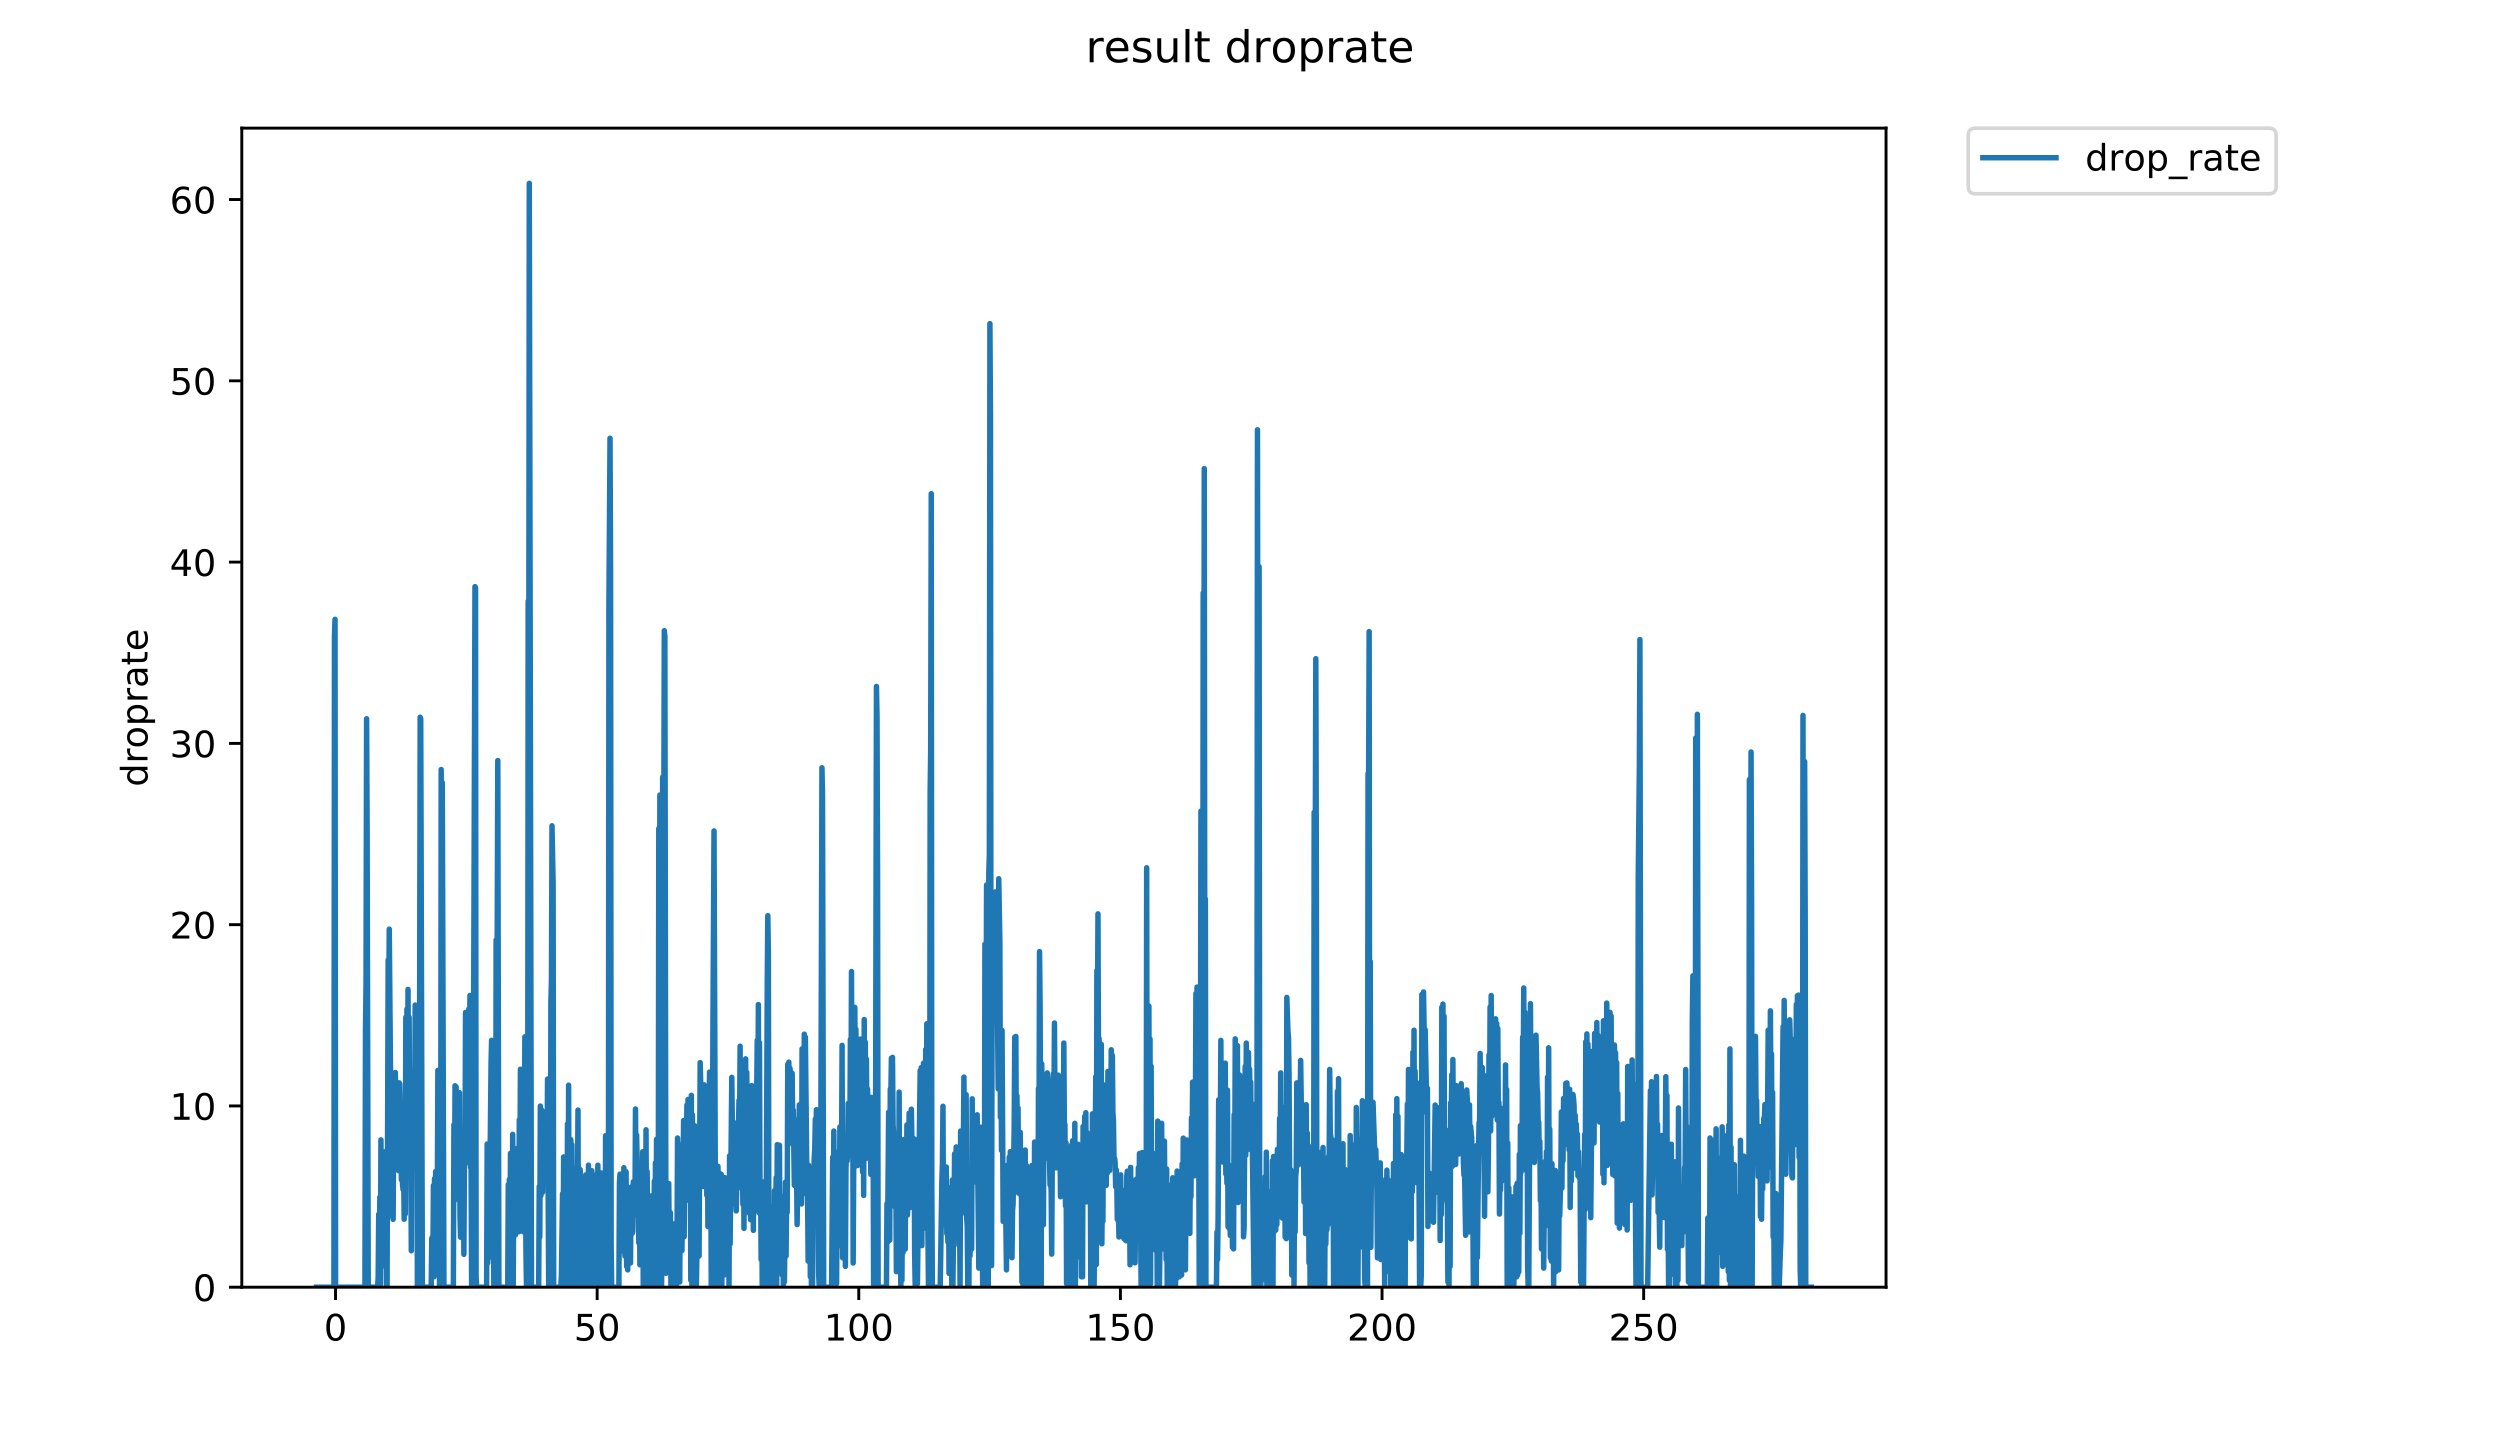 <?xml version="1.0" encoding="utf-8" standalone="no"?>
<!DOCTYPE svg PUBLIC "-//W3C//DTD SVG 1.1//EN"
  "http://www.w3.org/Graphics/SVG/1.1/DTD/svg11.dtd">
<!-- Created with matplotlib (https://matplotlib.org/) -->
<svg height="396pt" version="1.1" viewBox="0 0 684 396" width="684pt" xmlns="http://www.w3.org/2000/svg" xmlns:xlink="http://www.w3.org/1999/xlink">
 <defs>
  <style type="text/css">
*{stroke-linecap:butt;stroke-linejoin:round;}
  </style>
 </defs>
 <g id="figure_1">
  <g id="patch_1">
   <path d="M 0 396 
L 684 396 
L 684 0 
L 0 0 
z
" style="fill:#ffffff;"/>
  </g>
  <g id="axes_1">
   <g id="patch_2">
    <path d="M 66.159 352.174 
L 516.019 352.174 
L 516.019 35.062 
L 66.159 35.062 
z
" style="fill:#ffffff;"/>
   </g>
   <g id="matplotlib.axis_1">
    <g id="xtick_1">
     <g id="line2d_1">
      <defs>
       <path d="M 0 0 
L 0 3.5 
" id="m7a5ea08ae5" style="stroke:#000000;stroke-width:0.8;"/>
      </defs>
      <g>
       <use style="stroke:#000000;stroke-width:0.8;" x="91.801" xlink:href="#m7a5ea08ae5" y="352.174"/>
      </g>
     </g>
     <g id="text_1">
      <!-- 0 -->
      <defs>
       <path d="M 31.781 66.406 
Q 24.172 66.406 20.328 58.906 
Q 16.5 51.422 16.5 36.375 
Q 16.5 21.391 20.328 13.891 
Q 24.172 6.391 31.781 6.391 
Q 39.453 6.391 43.281 13.891 
Q 47.125 21.391 47.125 36.375 
Q 47.125 51.422 43.281 58.906 
Q 39.453 66.406 31.781 66.406 
z
M 31.781 74.219 
Q 44.047 74.219 50.516 64.516 
Q 56.984 54.828 56.984 36.375 
Q 56.984 17.969 50.516 8.266 
Q 44.047 -1.422 31.781 -1.422 
Q 19.531 -1.422 13.062 8.266 
Q 6.594 17.969 6.594 36.375 
Q 6.594 54.828 13.062 64.516 
Q 19.531 74.219 31.781 74.219 
z
" id="DejaVuSans-48"/>
      </defs>
      <g transform="translate(88.62 366.773)scale(0.1 -0.1)">
       <use xlink:href="#DejaVuSans-48"/>
      </g>
     </g>
    </g>
    <g id="xtick_2">
     <g id="line2d_2">
      <g>
       <use style="stroke:#000000;stroke-width:0.8;" x="163.382" xlink:href="#m7a5ea08ae5" y="352.174"/>
      </g>
     </g>
     <g id="text_2">
      <!-- 50 -->
      <defs>
       <path d="M 10.797 72.906 
L 49.516 72.906 
L 49.516 64.594 
L 19.828 64.594 
L 19.828 46.734 
Q 21.969 47.469 24.109 47.828 
Q 26.266 48.188 28.422 48.188 
Q 40.625 48.188 47.75 41.5 
Q 54.891 34.812 54.891 23.391 
Q 54.891 11.625 47.562 5.094 
Q 40.234 -1.422 26.906 -1.422 
Q 22.312 -1.422 17.547 -0.641 
Q 12.797 0.141 7.719 1.703 
L 7.719 11.625 
Q 12.109 9.234 16.797 8.062 
Q 21.484 6.891 26.703 6.891 
Q 35.156 6.891 40.078 11.328 
Q 45.016 15.766 45.016 23.391 
Q 45.016 31 40.078 35.438 
Q 35.156 39.891 26.703 39.891 
Q 22.75 39.891 18.812 39.016 
Q 14.891 38.141 10.797 36.281 
z
" id="DejaVuSans-53"/>
      </defs>
      <g transform="translate(157.02 366.773)scale(0.1 -0.1)">
       <use xlink:href="#DejaVuSans-53"/>
       <use x="63.623" xlink:href="#DejaVuSans-48"/>
      </g>
     </g>
    </g>
    <g id="xtick_3">
     <g id="line2d_3">
      <g>
       <use style="stroke:#000000;stroke-width:0.8;" x="234.963" xlink:href="#m7a5ea08ae5" y="352.174"/>
      </g>
     </g>
     <g id="text_3">
      <!-- 100 -->
      <defs>
       <path d="M 12.406 8.297 
L 28.516 8.297 
L 28.516 63.922 
L 10.984 60.406 
L 10.984 69.391 
L 28.422 72.906 
L 38.281 72.906 
L 38.281 8.297 
L 54.391 8.297 
L 54.391 0 
L 12.406 0 
z
" id="DejaVuSans-49"/>
      </defs>
      <g transform="translate(225.419 366.773)scale(0.1 -0.1)">
       <use xlink:href="#DejaVuSans-49"/>
       <use x="63.623" xlink:href="#DejaVuSans-48"/>
       <use x="127.246" xlink:href="#DejaVuSans-48"/>
      </g>
     </g>
    </g>
    <g id="xtick_4">
     <g id="line2d_4">
      <g>
       <use style="stroke:#000000;stroke-width:0.8;" x="306.544" xlink:href="#m7a5ea08ae5" y="352.174"/>
      </g>
     </g>
     <g id="text_4">
      <!-- 150 -->
      <g transform="translate(297 366.773)scale(0.1 -0.1)">
       <use xlink:href="#DejaVuSans-49"/>
       <use x="63.623" xlink:href="#DejaVuSans-53"/>
       <use x="127.246" xlink:href="#DejaVuSans-48"/>
      </g>
     </g>
    </g>
    <g id="xtick_5">
     <g id="line2d_5">
      <g>
       <use style="stroke:#000000;stroke-width:0.8;" x="378.125" xlink:href="#m7a5ea08ae5" y="352.174"/>
      </g>
     </g>
     <g id="text_5">
      <!-- 200 -->
      <defs>
       <path d="M 19.188 8.297 
L 53.609 8.297 
L 53.609 0 
L 7.328 0 
L 7.328 8.297 
Q 12.938 14.109 22.625 23.891 
Q 32.328 33.688 34.812 36.531 
Q 39.547 41.844 41.422 45.531 
Q 43.312 49.219 43.312 52.781 
Q 43.312 58.594 39.234 62.25 
Q 35.156 65.922 28.609 65.922 
Q 23.969 65.922 18.812 64.312 
Q 13.672 62.703 7.812 59.422 
L 7.812 69.391 
Q 13.766 71.781 18.938 73 
Q 24.125 74.219 28.422 74.219 
Q 39.75 74.219 46.484 68.547 
Q 53.219 62.891 53.219 53.422 
Q 53.219 48.922 51.531 44.891 
Q 49.859 40.875 45.406 35.406 
Q 44.188 33.984 37.641 27.219 
Q 31.109 20.453 19.188 8.297 
z
" id="DejaVuSans-50"/>
      </defs>
      <g transform="translate(368.582 366.773)scale(0.1 -0.1)">
       <use xlink:href="#DejaVuSans-50"/>
       <use x="63.623" xlink:href="#DejaVuSans-48"/>
       <use x="127.246" xlink:href="#DejaVuSans-48"/>
      </g>
     </g>
    </g>
    <g id="xtick_6">
     <g id="line2d_6">
      <g>
       <use style="stroke:#000000;stroke-width:0.8;" x="449.706" xlink:href="#m7a5ea08ae5" y="352.174"/>
      </g>
     </g>
     <g id="text_6">
      <!-- 250 -->
      <g transform="translate(440.163 366.773)scale(0.1 -0.1)">
       <use xlink:href="#DejaVuSans-50"/>
       <use x="63.623" xlink:href="#DejaVuSans-53"/>
       <use x="127.246" xlink:href="#DejaVuSans-48"/>
      </g>
     </g>
    </g>
   </g>
   <g id="matplotlib.axis_2">
    <g id="ytick_1">
     <g id="line2d_7">
      <defs>
       <path d="M 0 0 
L -3.5 0 
" id="m8d62821f6b" style="stroke:#000000;stroke-width:0.8;"/>
      </defs>
      <g>
       <use style="stroke:#000000;stroke-width:0.8;" x="66.159" xlink:href="#m8d62821f6b" y="352.174"/>
      </g>
     </g>
     <g id="text_7">
      <!-- 0 -->
      <g transform="translate(52.796 355.973)scale(0.1 -0.1)">
       <use xlink:href="#DejaVuSans-48"/>
      </g>
     </g>
    </g>
    <g id="ytick_2">
     <g id="line2d_8">
      <g>
       <use style="stroke:#000000;stroke-width:0.8;" x="66.159" xlink:href="#m8d62821f6b" y="302.578"/>
      </g>
     </g>
     <g id="text_8">
      <!-- 10 -->
      <g transform="translate(46.434 306.377)scale(0.1 -0.1)">
       <use xlink:href="#DejaVuSans-49"/>
       <use x="63.623" xlink:href="#DejaVuSans-48"/>
      </g>
     </g>
    </g>
    <g id="ytick_3">
     <g id="line2d_9">
      <g>
       <use style="stroke:#000000;stroke-width:0.8;" x="66.159" xlink:href="#m8d62821f6b" y="252.982"/>
      </g>
     </g>
     <g id="text_9">
      <!-- 20 -->
      <g transform="translate(46.434 256.782)scale(0.1 -0.1)">
       <use xlink:href="#DejaVuSans-50"/>
       <use x="63.623" xlink:href="#DejaVuSans-48"/>
      </g>
     </g>
    </g>
    <g id="ytick_4">
     <g id="line2d_10">
      <g>
       <use style="stroke:#000000;stroke-width:0.8;" x="66.159" xlink:href="#m8d62821f6b" y="203.387"/>
      </g>
     </g>
     <g id="text_10">
      <!-- 30 -->
      <defs>
       <path d="M 40.578 39.312 
Q 47.656 37.797 51.625 33 
Q 55.609 28.219 55.609 21.188 
Q 55.609 10.406 48.188 4.484 
Q 40.766 -1.422 27.094 -1.422 
Q 22.516 -1.422 17.656 -0.516 
Q 12.797 0.391 7.625 2.203 
L 7.625 11.719 
Q 11.719 9.328 16.594 8.109 
Q 21.484 6.891 26.812 6.891 
Q 36.078 6.891 40.938 10.547 
Q 45.797 14.203 45.797 21.188 
Q 45.797 27.641 41.281 31.266 
Q 36.766 34.906 28.719 34.906 
L 20.219 34.906 
L 20.219 43.016 
L 29.109 43.016 
Q 36.375 43.016 40.234 45.922 
Q 44.094 48.828 44.094 54.297 
Q 44.094 59.906 40.109 62.906 
Q 36.141 65.922 28.719 65.922 
Q 24.656 65.922 20.016 65.031 
Q 15.375 64.156 9.812 62.312 
L 9.812 71.094 
Q 15.438 72.656 20.344 73.438 
Q 25.25 74.219 29.594 74.219 
Q 40.828 74.219 47.359 69.109 
Q 53.906 64.016 53.906 55.328 
Q 53.906 49.266 50.438 45.094 
Q 46.969 40.922 40.578 39.312 
z
" id="DejaVuSans-51"/>
      </defs>
      <g transform="translate(46.434 207.186)scale(0.1 -0.1)">
       <use xlink:href="#DejaVuSans-51"/>
       <use x="63.623" xlink:href="#DejaVuSans-48"/>
      </g>
     </g>
    </g>
    <g id="ytick_5">
     <g id="line2d_11">
      <g>
       <use style="stroke:#000000;stroke-width:0.8;" x="66.159" xlink:href="#m8d62821f6b" y="153.791"/>
      </g>
     </g>
     <g id="text_11">
      <!-- 40 -->
      <defs>
       <path d="M 37.797 64.312 
L 12.891 25.391 
L 37.797 25.391 
z
M 35.203 72.906 
L 47.609 72.906 
L 47.609 25.391 
L 58.016 25.391 
L 58.016 17.188 
L 47.609 17.188 
L 47.609 0 
L 37.797 0 
L 37.797 17.188 
L 4.891 17.188 
L 4.891 26.703 
z
" id="DejaVuSans-52"/>
      </defs>
      <g transform="translate(46.434 157.59)scale(0.1 -0.1)">
       <use xlink:href="#DejaVuSans-52"/>
       <use x="63.623" xlink:href="#DejaVuSans-48"/>
      </g>
     </g>
    </g>
    <g id="ytick_6">
     <g id="line2d_12">
      <g>
       <use style="stroke:#000000;stroke-width:0.8;" x="66.159" xlink:href="#m8d62821f6b" y="104.195"/>
      </g>
     </g>
     <g id="text_12">
      <!-- 50 -->
      <g transform="translate(46.434 107.994)scale(0.1 -0.1)">
       <use xlink:href="#DejaVuSans-53"/>
       <use x="63.623" xlink:href="#DejaVuSans-48"/>
      </g>
     </g>
    </g>
    <g id="ytick_7">
     <g id="line2d_13">
      <g>
       <use style="stroke:#000000;stroke-width:0.8;" x="66.159" xlink:href="#m8d62821f6b" y="54.599"/>
      </g>
     </g>
     <g id="text_13">
      <!-- 60 -->
      <defs>
       <path d="M 33.016 40.375 
Q 26.375 40.375 22.484 35.828 
Q 18.609 31.297 18.609 23.391 
Q 18.609 15.531 22.484 10.953 
Q 26.375 6.391 33.016 6.391 
Q 39.656 6.391 43.531 10.953 
Q 47.406 15.531 47.406 23.391 
Q 47.406 31.297 43.531 35.828 
Q 39.656 40.375 33.016 40.375 
z
M 52.594 71.297 
L 52.594 62.312 
Q 48.875 64.062 45.094 64.984 
Q 41.312 65.922 37.594 65.922 
Q 27.828 65.922 22.672 59.328 
Q 17.531 52.734 16.797 39.406 
Q 19.672 43.656 24.016 45.922 
Q 28.375 48.188 33.594 48.188 
Q 44.578 48.188 50.953 41.516 
Q 57.328 34.859 57.328 23.391 
Q 57.328 12.156 50.688 5.359 
Q 44.047 -1.422 33.016 -1.422 
Q 20.359 -1.422 13.672 8.266 
Q 6.984 17.969 6.984 36.375 
Q 6.984 53.656 15.188 63.938 
Q 23.391 74.219 37.203 74.219 
Q 40.922 74.219 44.703 73.484 
Q 48.484 72.75 52.594 71.297 
z
" id="DejaVuSans-54"/>
      </defs>
      <g transform="translate(46.434 58.398)scale(0.1 -0.1)">
       <use xlink:href="#DejaVuSans-54"/>
       <use x="63.623" xlink:href="#DejaVuSans-48"/>
      </g>
     </g>
    </g>
    <g id="text_14">
     <!-- droprate -->
     <defs>
      <path d="M 45.406 46.391 
L 45.406 75.984 
L 54.391 75.984 
L 54.391 0 
L 45.406 0 
L 45.406 8.203 
Q 42.578 3.328 38.25 0.953 
Q 33.938 -1.422 27.875 -1.422 
Q 17.969 -1.422 11.734 6.484 
Q 5.516 14.406 5.516 27.297 
Q 5.516 40.188 11.734 48.094 
Q 17.969 56 27.875 56 
Q 33.938 56 38.25 53.625 
Q 42.578 51.266 45.406 46.391 
z
M 14.797 27.297 
Q 14.797 17.391 18.875 11.75 
Q 22.953 6.109 30.078 6.109 
Q 37.203 6.109 41.297 11.75 
Q 45.406 17.391 45.406 27.297 
Q 45.406 37.203 41.297 42.844 
Q 37.203 48.484 30.078 48.484 
Q 22.953 48.484 18.875 42.844 
Q 14.797 37.203 14.797 27.297 
z
" id="DejaVuSans-100"/>
      <path d="M 41.109 46.297 
Q 39.594 47.172 37.812 47.578 
Q 36.031 48 33.891 48 
Q 26.266 48 22.188 43.047 
Q 18.109 38.094 18.109 28.812 
L 18.109 0 
L 9.078 0 
L 9.078 54.688 
L 18.109 54.688 
L 18.109 46.188 
Q 20.953 51.172 25.484 53.578 
Q 30.031 56 36.531 56 
Q 37.453 56 38.578 55.875 
Q 39.703 55.766 41.062 55.516 
z
" id="DejaVuSans-114"/>
      <path d="M 30.609 48.391 
Q 23.391 48.391 19.188 42.75 
Q 14.984 37.109 14.984 27.297 
Q 14.984 17.484 19.156 11.844 
Q 23.344 6.203 30.609 6.203 
Q 37.797 6.203 41.984 11.859 
Q 46.188 17.531 46.188 27.297 
Q 46.188 37.016 41.984 42.703 
Q 37.797 48.391 30.609 48.391 
z
M 30.609 56 
Q 42.328 56 49.016 48.375 
Q 55.719 40.766 55.719 27.297 
Q 55.719 13.875 49.016 6.219 
Q 42.328 -1.422 30.609 -1.422 
Q 18.844 -1.422 12.172 6.219 
Q 5.516 13.875 5.516 27.297 
Q 5.516 40.766 12.172 48.375 
Q 18.844 56 30.609 56 
z
" id="DejaVuSans-111"/>
      <path d="M 18.109 8.203 
L 18.109 -20.797 
L 9.078 -20.797 
L 9.078 54.688 
L 18.109 54.688 
L 18.109 46.391 
Q 20.953 51.266 25.266 53.625 
Q 29.594 56 35.594 56 
Q 45.562 56 51.781 48.094 
Q 58.016 40.188 58.016 27.297 
Q 58.016 14.406 51.781 6.484 
Q 45.562 -1.422 35.594 -1.422 
Q 29.594 -1.422 25.266 0.953 
Q 20.953 3.328 18.109 8.203 
z
M 48.688 27.297 
Q 48.688 37.203 44.609 42.844 
Q 40.531 48.484 33.406 48.484 
Q 26.266 48.484 22.188 42.844 
Q 18.109 37.203 18.109 27.297 
Q 18.109 17.391 22.188 11.75 
Q 26.266 6.109 33.406 6.109 
Q 40.531 6.109 44.609 11.75 
Q 48.688 17.391 48.688 27.297 
z
" id="DejaVuSans-112"/>
      <path d="M 34.281 27.484 
Q 23.391 27.484 19.188 25 
Q 14.984 22.516 14.984 16.5 
Q 14.984 11.719 18.141 8.906 
Q 21.297 6.109 26.703 6.109 
Q 34.188 6.109 38.703 11.406 
Q 43.219 16.703 43.219 25.484 
L 43.219 27.484 
z
M 52.203 31.203 
L 52.203 0 
L 43.219 0 
L 43.219 8.297 
Q 40.141 3.328 35.547 0.953 
Q 30.953 -1.422 24.312 -1.422 
Q 15.922 -1.422 10.953 3.297 
Q 6 8.016 6 15.922 
Q 6 25.141 12.172 29.828 
Q 18.359 34.516 30.609 34.516 
L 43.219 34.516 
L 43.219 35.406 
Q 43.219 41.609 39.141 45 
Q 35.062 48.391 27.688 48.391 
Q 23 48.391 18.547 47.266 
Q 14.109 46.141 10.016 43.891 
L 10.016 52.203 
Q 14.938 54.109 19.578 55.047 
Q 24.219 56 28.609 56 
Q 40.484 56 46.344 49.844 
Q 52.203 43.703 52.203 31.203 
z
" id="DejaVuSans-97"/>
      <path d="M 18.312 70.219 
L 18.312 54.688 
L 36.812 54.688 
L 36.812 47.703 
L 18.312 47.703 
L 18.312 18.016 
Q 18.312 11.328 20.141 9.422 
Q 21.969 7.516 27.594 7.516 
L 36.812 7.516 
L 36.812 0 
L 27.594 0 
Q 17.188 0 13.234 3.875 
Q 9.281 7.766 9.281 18.016 
L 9.281 47.703 
L 2.688 47.703 
L 2.688 54.688 
L 9.281 54.688 
L 9.281 70.219 
z
" id="DejaVuSans-116"/>
      <path d="M 56.203 29.594 
L 56.203 25.203 
L 14.891 25.203 
Q 15.484 15.922 20.484 11.062 
Q 25.484 6.203 34.422 6.203 
Q 39.594 6.203 44.453 7.469 
Q 49.312 8.734 54.109 11.281 
L 54.109 2.781 
Q 49.266 0.734 44.188 -0.344 
Q 39.109 -1.422 33.891 -1.422 
Q 20.797 -1.422 13.156 6.188 
Q 5.516 13.812 5.516 26.812 
Q 5.516 40.234 12.766 48.109 
Q 20.016 56 32.328 56 
Q 43.359 56 49.781 48.891 
Q 56.203 41.797 56.203 29.594 
z
M 47.219 32.234 
Q 47.125 39.594 43.094 43.984 
Q 39.062 48.391 32.422 48.391 
Q 24.906 48.391 20.391 44.141 
Q 15.875 39.891 15.188 32.172 
z
" id="DejaVuSans-101"/>
     </defs>
     <g transform="translate(40.354 215.236)rotate(-90)scale(0.1 -0.1)">
      <use xlink:href="#DejaVuSans-100"/>
      <use x="63.477" xlink:href="#DejaVuSans-114"/>
      <use x="104.559" xlink:href="#DejaVuSans-111"/>
      <use x="165.74" xlink:href="#DejaVuSans-112"/>
      <use x="229.217" xlink:href="#DejaVuSans-114"/>
      <use x="270.33" xlink:href="#DejaVuSans-97"/>
      <use x="331.609" xlink:href="#DejaVuSans-116"/>
      <use x="370.818" xlink:href="#DejaVuSans-101"/>
     </g>
    </g>
   </g>
   <g id="line2d_14">
    <path clip-path="url(#pf9bc332156)" d="M 86.607 352.174 
L 91.359 352.174 
L 91.51 174.065 
L 91.661 169.452 
L 91.815 352.174 
L 99.844 352.174 
L 99.996 282.067 
L 100.146 269.039 
L 100.297 196.654 
L 100.448 228.184 
L 100.75 352.174 
L 103.317 352.174 
L 103.468 349.324 
L 103.619 332.203 
L 103.77 352.174 
L 103.92 327.518 
L 104.071 352.174 
L 104.223 311.872 
L 104.374 346.49 
L 104.525 316.613 
L 104.675 338.834 
L 104.826 323.671 
L 104.976 325.07 
L 105.128 315.595 
L 105.28 333.352 
L 105.43 315.084 
L 105.742 352.174 
L 105.902 352.174 
L 106.203 262.692 
L 106.354 275.69 
L 106.505 254.219 
L 106.806 289.407 
L 107.109 318.92 
L 107.259 315.084 
L 107.41 332.184 
L 107.56 333.611 
L 107.711 310.249 
L 107.861 316.919 
L 108.163 293.436 
L 108.314 307.689 
L 108.466 310.608 
L 108.617 315.734 
L 108.771 300.707 
L 109.072 320.284 
L 109.224 296.278 
L 109.375 296.539 
L 109.676 311.756 
L 109.827 322.777 
L 109.979 307.647 
L 110.129 324.065 
L 110.279 325.494 
L 110.43 319.777 
L 110.58 333.576 
L 110.73 305.44 
L 110.881 332.145 
L 111.031 278.328 
L 111.181 315.454 
L 111.332 276.092 
L 111.483 314.206 
L 111.633 270.705 
L 111.784 300.671 
L 111.934 278.328 
L 112.084 304.963 
L 112.234 293.938 
L 112.536 342.198 
L 112.687 293.019 
L 112.839 304.468 
L 112.991 293.244 
L 113.141 313.621 
L 113.292 302.245 
L 113.443 319.395 
L 113.593 274.993 
L 113.744 301.722 
L 113.895 276.971 
L 114.046 293.742 
L 114.198 352.174 
L 114.509 352.174 
L 114.659 280.768 
L 114.81 275.873 
L 114.96 196.233 
L 115.11 196.71 
L 115.563 352.174 
L 117.978 352.174 
L 118.129 338.885 
L 118.281 338.476 
L 118.433 345.574 
L 118.585 324.333 
L 118.736 349.34 
L 118.888 322.445 
L 119.04 342.246 
L 119.191 320.527 
L 119.343 336.557 
L 119.494 325.698 
L 119.646 329.868 
L 119.797 292.849 
L 119.949 339.433 
L 120.1 293.798 
L 120.252 352.174 
L 120.555 352.174 
L 120.706 210.539 
L 120.857 246.742 
L 121.009 214.119 
L 121.463 352.174 
L 124.04 352.174 
L 124.191 307.732 
L 124.343 328.512 
L 124.494 297.068 
L 124.645 313.479 
L 124.797 297.383 
L 124.948 313.368 
L 125.1 308.121 
L 125.251 313.878 
L 125.403 305.412 
L 125.554 317.97 
L 125.705 298.968 
L 125.856 332.79 
L 126.008 338.502 
L 126.311 329.953 
L 126.463 318.574 
L 126.614 320.94 
L 126.766 319.552 
L 126.917 343.183 
L 127.069 318.271 
L 127.22 318.542 
L 127.372 277 
L 127.524 299.372 
L 127.675 279.434 
L 127.827 289.766 
L 127.978 286.804 
L 128.129 294.857 
L 128.281 276.055 
L 128.433 285.038 
L 128.584 272.365 
L 128.734 319.427 
L 128.887 318.828 
L 129.039 352.174 
L 129.348 352.174 
L 129.955 160.511 
L 130.106 160.91 
L 130.257 349.321 
L 130.407 352.174 
L 133.138 352.174 
L 133.29 313.007 
L 133.442 345.555 
L 133.593 332.317 
L 133.745 344.137 
L 133.897 321.501 
L 134.047 321.541 
L 134.351 291.003 
L 134.502 284.629 
L 134.654 285.574 
L 134.806 291.242 
L 135.115 352.174 
L 135.586 352.174 
L 135.741 257.154 
L 135.893 276.886 
L 136.044 254.213 
L 136.195 208.094 
L 136.496 352.174 
L 138.913 352.174 
L 139.064 324.092 
L 139.214 352.174 
L 139.365 322.636 
L 139.515 348.839 
L 139.666 315.56 
L 139.817 341.713 
L 139.968 324.092 
L 140.12 344.631 
L 140.271 310.369 
L 140.421 351.7 
L 140.572 319.364 
L 140.723 335.056 
L 140.873 337.419 
L 141.024 337.895 
L 141.326 314.248 
L 141.477 321.858 
L 141.627 322.664 
L 141.779 316.276 
L 141.931 337.03 
L 142.082 306.357 
L 142.234 324.752 
L 142.385 292.546 
L 142.537 318.166 
L 142.689 296.91 
L 142.84 327.116 
L 142.992 308.719 
L 143.143 337.001 
L 143.295 313.914 
L 143.447 327.566 
L 143.598 283.685 
L 143.901 342.727 
L 144.053 352.174 
L 144.356 352.174 
L 144.507 164.476 
L 144.659 209.864 
L 144.811 50.163 
L 145.418 352.174 
L 147.383 352.174 
L 147.534 324.621 
L 147.685 338.424 
L 147.836 302.626 
L 147.987 327.14 
L 148.138 303.625 
L 148.29 309.691 
L 148.441 326.195 
L 148.593 307.647 
L 148.744 319.87 
L 148.894 304.239 
L 149.046 314.351 
L 149.197 307.689 
L 149.658 318.051 
L 149.809 295.222 
L 150.118 352.174 
L 150.574 352.174 
L 150.725 274.163 
L 150.877 268.33 
L 151.028 225.939 
L 151.331 241.646 
L 151.483 352.174 
L 153.455 352.174 
L 153.606 348.861 
L 153.908 326.619 
L 154.061 349.819 
L 154.211 316.545 
L 154.363 352.174 
L 154.515 328.108 
L 154.666 342.655 
L 154.817 318.477 
L 155.118 347.419 
L 155.269 307.519 
L 155.419 352.174 
L 155.57 296.907 
L 155.721 352.174 
L 155.872 316.104 
L 156.023 352.174 
L 156.174 311.794 
L 156.324 352.174 
L 156.475 313.182 
L 156.625 352.174 
L 156.777 321.915 
L 156.927 352.174 
L 157.079 319.583 
L 157.231 352.174 
L 157.382 332.734 
L 157.534 346.988 
L 157.686 320.024 
L 157.836 330.28 
L 157.988 326.57 
L 158.139 303.718 
L 158.29 352.174 
L 158.442 319.675 
L 158.593 350.748 
L 158.744 320.055 
L 158.895 352.174 
L 159.046 325.52 
L 159.196 352.174 
L 159.347 337.895 
L 159.497 352.174 
L 159.648 329.825 
L 159.799 352.174 
L 159.95 347.419 
L 160.102 349.343 
L 160.253 321.443 
L 160.405 346.998 
L 160.556 332.641 
L 160.857 347.419 
L 161.007 318.792 
L 161.158 352.174 
L 161.309 328.852 
L 161.461 352.174 
L 161.612 349.812 
L 161.764 352.174 
L 161.914 320.315 
L 162.065 347.886 
L 162.216 326.472 
L 162.366 345.511 
L 162.517 326.948 
L 162.668 333.226 
L 162.819 330.301 
L 162.971 321.472 
L 163.122 351.23 
L 163.274 337.518 
L 163.424 352.174 
L 163.577 318.797 
L 163.728 352.174 
L 163.878 327.376 
L 164.029 352.174 
L 164.179 325.044 
L 164.33 352.174 
L 164.482 320.91 
L 164.634 352.174 
L 164.785 352.174 
L 164.935 349.799 
L 165.089 333.235 
L 165.24 352.174 
L 165.543 352.174 
L 165.693 310.725 
L 165.845 311.885 
L 165.996 352.174 
L 166.45 352.174 
L 166.601 165.243 
L 166.903 119.902 
L 167.054 156.164 
L 167.209 340.488 
L 167.36 352.174 
L 169.328 352.174 
L 169.479 323.561 
L 169.629 321.236 
L 169.78 330.735 
L 169.931 327.518 
L 170.083 342.236 
L 170.385 322.805 
L 170.536 334.208 
L 170.688 319.489 
L 170.99 343.648 
L 171.294 320.587 
L 171.445 346.501 
L 171.598 339.882 
L 171.748 347.433 
L 171.9 325.723 
L 172.052 325.276 
L 172.204 343.191 
L 172.355 327.612 
L 172.507 345.555 
L 172.658 324.778 
L 172.961 337.462 
L 173.112 336.972 
L 173.263 323.361 
L 173.567 325.251 
L 173.718 332.317 
L 173.869 303.43 
L 174.021 325.698 
L 174.173 310.568 
L 174.475 325.122 
L 174.626 327.923 
L 174.78 340.055 
L 174.932 324.804 
L 175.083 346.04 
L 175.235 344.137 
L 175.539 326.716 
L 175.69 339.433 
L 175.841 315.12 
L 175.992 352.174 
L 176.144 318.133 
L 176.295 348.861 
L 176.447 315.296 
L 176.599 352.174 
L 176.751 309.109 
L 176.904 345.143 
L 177.055 320.527 
L 177.208 333.93 
L 177.36 332.374 
L 177.511 352.174 
L 177.663 332.827 
L 177.815 344.144 
L 177.966 332.336 
L 178.118 345.549 
L 178.269 340.827 
L 178.421 327.116 
L 178.572 350.753 
L 178.724 327.044 
L 178.874 352.174 
L 179.025 323.168 
L 179.175 352.174 
L 179.327 318.133 
L 179.478 352.174 
L 179.629 311.717 
L 179.78 352.174 
L 180.087 352.174 
L 180.242 226.691 
L 180.395 283.2 
L 180.546 217.516 
L 180.696 257.193 
L 180.85 352.174 
L 181.001 352.174 
L 181.152 336.275 
L 181.303 212.641 
L 181.453 244.978 
L 181.604 227.828 
L 181.754 172.562 
L 181.905 174.162 
L 182.206 348.37 
L 182.358 327.636 
L 182.51 335.595 
L 182.66 325.07 
L 182.811 336.053 
L 182.963 323.807 
L 183.114 341.713 
L 183.416 331.786 
L 183.566 352.174 
L 183.717 335.563 
L 183.868 336.943 
L 184.019 340.751 
L 184.17 334.84 
L 184.32 348.846 
L 184.472 352.174 
L 184.623 339.36 
L 184.774 338.398 
L 184.925 339.799 
L 185.075 352.174 
L 185.226 340.751 
L 185.377 311.358 
L 185.678 330.797 
L 185.829 327.448 
L 185.98 350.749 
L 186.131 316.001 
L 186.282 332.697 
L 186.432 313.22 
L 186.583 342.188 
L 186.734 324.568 
L 186.884 322.217 
L 187.035 306.569 
L 187.186 338.384 
L 187.338 320.116 
L 187.489 325.044 
L 187.64 311.397 
L 187.791 314.17 
L 187.942 302.341 
L 188.092 318.38 
L 188.243 300.819 
L 188.393 321.683 
L 188.544 310.015 
L 188.697 328.647 
L 188.848 302.106 
L 188.999 350.272 
L 189.151 299.694 
L 189.301 352.174 
L 189.452 305.008 
L 189.602 352.174 
L 189.755 331.45 
L 189.905 345.523 
L 190.056 307.994 
L 190.208 350.763 
L 190.36 314.824 
L 190.511 352.174 
L 190.662 343.631 
L 190.813 325.174 
L 190.964 325.174 
L 191.116 313.914 
L 191.267 343.64 
L 191.568 290.724 
L 191.87 302.816 
L 192.021 301.44 
L 192.322 315.419 
L 192.473 324.621 
L 192.625 296.805 
L 192.776 314.788 
L 192.926 301.673 
L 193.079 316.48 
L 193.23 299.443 
L 193.381 327.02 
L 193.531 303.149 
L 193.683 335.595 
L 193.834 300.541 
L 193.985 305.619 
L 194.136 293.324 
L 194.286 315.049 
L 194.439 308.537 
L 194.598 352.174 
L 194.752 352.174 
L 195.056 281.188 
L 195.357 227.351 
L 195.823 352.174 
L 195.975 352.174 
L 196.128 348.424 
L 196.28 340.86 
L 196.431 319.11 
L 196.585 336.311 
L 196.736 320.85 
L 196.887 335.531 
L 197.037 325.571 
L 197.189 336.053 
L 197.342 321.294 
L 197.493 352.174 
L 197.644 322.805 
L 197.796 347.455 
L 197.948 323.968 
L 198.099 348.846 
L 198.249 322.159 
L 198.401 334.208 
L 198.551 331.792 
L 198.703 337.99 
L 198.855 326.22 
L 199.006 336.038 
L 199.158 332.317 
L 199.309 334.225 
L 199.46 352.174 
L 199.612 316.242 
L 199.764 340.377 
L 200.219 294.767 
L 200.369 307.476 
L 200.521 308.677 
L 200.672 307.044 
L 200.822 308.819 
L 200.975 313.119 
L 201.127 329.588 
L 201.277 323.643 
L 201.429 331.312 
L 201.885 311.12 
L 202.037 309.273 
L 202.188 301.064 
L 202.339 309.772 
L 202.491 286.235 
L 202.643 323.389 
L 202.794 302.341 
L 202.945 325.174 
L 203.096 307.689 
L 203.248 329.502 
L 203.399 303.29 
L 203.551 336.084 
L 203.703 301.682 
L 203.854 316.749 
L 204.006 289.706 
L 204.157 317.121 
L 204.308 293.38 
L 204.46 311.475 
L 204.61 307.952 
L 204.913 313.479 
L 205.066 332.036 
L 205.217 324.173 
L 205.368 333.7 
L 205.519 323.807 
L 205.67 297.015 
L 205.822 312.209 
L 205.973 309.935 
L 206.125 336.631 
L 206.276 303.243 
L 206.426 307.044 
L 206.578 299.968 
L 206.728 327.969 
L 207.182 284.587 
L 207.335 310.805 
L 207.487 274.857 
L 207.638 331.747 
L 207.791 285.267 
L 207.942 328.919 
L 208.093 323.223 
L 208.244 344.624 
L 208.396 323.389 
L 208.548 352.174 
L 208.7 327.518 
L 208.851 350.758 
L 209.003 323.361 
L 209.155 349.808 
L 209.307 352.174 
L 209.465 352.174 
L 209.618 336.113 
L 209.921 269.593 
L 210.073 250.524 
L 210.224 260.664 
L 210.375 346.716 
L 210.527 352.174 
L 211.448 352.174 
L 211.599 329.932 
L 211.75 344.581 
L 211.902 325.723 
L 212.052 348.37 
L 212.354 322.188 
L 212.504 352.174 
L 212.655 313.182 
L 212.806 345.393 
L 212.956 324.568 
L 213.108 345.062 
L 213.258 313.331 
L 213.41 347.437 
L 213.561 327.946 
L 213.862 341.703 
L 214.013 348.839 
L 214.163 327.448 
L 214.314 352.174 
L 214.465 341.753 
L 214.616 350.746 
L 214.92 323.416 
L 215.071 343.664 
L 215.223 327.068 
L 215.373 331.747 
L 215.524 291.192 
L 215.674 313.145 
L 215.826 290.594 
L 215.977 304.94 
L 216.128 292.26 
L 216.279 293.324 
L 216.43 295.276 
L 216.581 309.772 
L 216.731 293.63 
L 216.882 307.433 
L 217.033 303.718 
L 217.335 324.306 
L 217.636 313.182 
L 217.787 306.481 
L 218.088 335.039 
L 218.239 324.568 
L 218.39 326.021 
L 218.691 302.293 
L 218.995 311.948 
L 219.146 311.833 
L 219.297 329.393 
L 219.447 286.967 
L 219.598 321.266 
L 219.748 293.041 
L 219.899 313.695 
L 220.05 282.949 
L 220.201 297.226 
L 220.352 283.766 
L 220.804 326.972 
L 220.955 326.472 
L 221.106 345.035 
L 221.256 318.824 
L 221.407 329.804 
L 221.557 323.616 
L 221.708 349.327 
L 221.859 322.217 
L 222.01 352.174 
L 222.16 319.839 
L 222.311 352.174 
L 222.461 329.306 
L 222.612 335.499 
L 222.763 317.02 
L 222.915 314.423 
L 223.068 306.191 
L 223.22 312.685 
L 223.373 303.606 
L 223.525 323.389 
L 223.676 309.109 
L 223.828 316.715 
L 223.98 348.137 
L 224.131 352.174 
L 224.434 352.174 
L 224.737 262.731 
L 224.888 210.066 
L 225.039 217.604 
L 225.358 352.174 
L 227.515 352.174 
L 227.831 316.586 
L 227.982 342.255 
L 228.133 309.46 
L 228.283 337.433 
L 228.585 318.445 
L 228.887 351.229 
L 229.038 328.896 
L 229.189 324.119 
L 229.339 332.678 
L 229.49 315.049 
L 229.641 340.795 
L 229.791 308.301 
L 229.942 327.044 
L 230.093 314.573 
L 230.244 317.627 
L 230.395 286.015 
L 230.547 344.137 
L 230.697 331.272 
L 230.848 337.895 
L 230.998 326.472 
L 231.151 331.96 
L 231.302 346.479 
L 231.452 320.284 
L 231.603 314.573 
L 231.755 317.693 
L 231.906 316.173 
L 232.057 301.914 
L 232.361 312.422 
L 232.512 313.878 
L 232.663 284.371 
L 232.815 305.929 
L 232.967 265.818 
L 233.118 314.133 
L 233.27 282.872 
L 233.422 345.561 
L 233.572 319.395 
L 233.723 319.395 
L 233.874 275.617 
L 234.026 299.744 
L 234.177 281.594 
L 234.329 311.63 
L 234.483 312.983 
L 234.633 318.888 
L 234.784 305.663 
L 234.937 309.785 
L 235.088 306.27 
L 235.393 284.286 
L 235.543 287.318 
L 235.694 309.501 
L 235.845 293.38 
L 235.998 320.647 
L 236.149 294.162 
L 236.3 327.068 
L 236.451 278.945 
L 236.601 314.609 
L 236.752 285.127 
L 236.903 316.986 
L 237.053 289.822 
L 237.205 311.872 
L 237.356 297.958 
L 237.508 306.313 
L 237.659 303.672 
L 237.81 305.278 
L 237.96 312.154 
L 238.111 309.378 
L 238.262 321.325 
L 238.413 300.244 
L 238.564 306.873 
L 238.867 301.294 
L 239.018 352.174 
L 239.336 352.174 
L 239.495 339.409 
L 239.797 187.807 
L 239.947 196.03 
L 240.098 238.051 
L 240.253 352.174 
L 242.527 352.174 
L 242.677 329.306 
L 242.829 339.87 
L 243.132 304.285 
L 243.433 339.335 
L 243.584 297.966 
L 243.735 299.968 
L 243.886 289.527 
L 244.037 297.803 
L 244.189 289.293 
L 244.34 307.732 
L 244.492 310.176 
L 244.644 323.416 
L 244.796 317.594 
L 244.946 330.301 
L 245.1 321.352 
L 245.252 347.927 
L 245.402 318.445 
L 245.553 345.504 
L 245.704 318.888 
L 245.855 340.354 
L 246.007 298.8 
L 246.158 346.022 
L 246.31 322.002 
L 246.462 352.174 
L 246.614 336.587 
L 246.766 350.285 
L 246.918 327.116 
L 247.069 342.745 
L 247.22 311.794 
L 247.371 339.835 
L 247.522 314.206 
L 247.674 341.773 
L 247.825 314.423 
L 247.977 331.312 
L 248.129 307.774 
L 248.281 332.43 
L 248.432 328.085 
L 248.584 327.566 
L 248.736 304.558 
L 249.038 330.363 
L 249.19 327.589 
L 249.342 303.477 
L 249.645 320.024 
L 249.949 312.063 
L 250.1 311.591 
L 250.252 343.664 
L 250.405 352.174 
L 250.556 323.807 
L 250.708 336.099 
L 250.858 332.164 
L 251.008 351.221 
L 251.31 327.495 
L 251.762 292.906 
L 251.912 319.269 
L 252.063 292.087 
L 252.214 340.805 
L 252.366 309.582 
L 252.516 328.444 
L 252.667 290.892 
L 252.818 336.022 
L 252.969 299.868 
L 253.12 327.993 
L 253.271 287.154 
L 253.422 324.065 
L 253.573 280.104 
L 253.875 336.769 
L 254.031 352.174 
L 254.337 352.174 
L 254.488 216.653 
L 254.639 204.855 
L 254.79 135.073 
L 254.941 324.647 
L 255.097 352.174 
L 257.24 352.174 
L 257.693 323.168 
L 257.844 318.38 
L 257.994 302.673 
L 258.145 335.023 
L 258.295 327.424 
L 258.446 332.641 
L 258.597 321.741 
L 258.747 330.776 
L 258.9 319.298 
L 259.051 337.49 
L 259.202 335.072 
L 259.353 339.835 
L 259.504 326.046 
L 259.655 348.374 
L 259.806 326.046 
L 259.957 344.573 
L 260.108 337.95 
L 260.259 324.778 
L 260.41 352.174 
L 260.562 322.833 
L 260.713 352.174 
L 260.864 337.936 
L 261.014 334.546 
L 261.166 315.7 
L 261.317 328.963 
L 261.467 324.092 
L 261.619 313.805 
L 261.77 317.594 
L 261.921 317.561 
L 262.072 317.904 
L 262.373 340.74 
L 262.523 327.876 
L 262.674 352.174 
L 262.824 309.46 
L 262.975 332.203 
L 263.127 310.489 
L 263.277 324.594 
L 263.428 312.631 
L 263.578 313.658 
L 263.729 294.692 
L 263.881 317.66 
L 264.032 305.796 
L 264.183 326.472 
L 264.334 299.493 
L 264.485 333.172 
L 264.636 335.579 
L 264.787 352.174 
L 264.937 330.28 
L 265.088 352.174 
L 265.238 327.376 
L 265.389 343.623 
L 265.69 320.73 
L 265.841 341.723 
L 265.993 300.64 
L 266.144 323.671 
L 266.294 307.001 
L 266.445 315.595 
L 266.596 307.476 
L 266.897 317.428 
L 267.047 308.778 
L 267.198 309.337 
L 267.348 305.008 
L 267.801 346.944 
L 267.952 318.133 
L 268.254 308.385 
L 268.404 309.378 
L 268.555 308.511 
L 268.867 352.174 
L 269.17 352.174 
L 269.321 343.105 
L 269.471 258.318 
L 269.622 261.653 
L 269.772 296.432 
L 269.923 242.12 
L 270.234 352.174 
L 270.387 352.174 
L 270.538 238.84 
L 270.689 233.885 
L 270.84 88.548 
L 270.991 113.905 
L 271.142 304.193 
L 271.293 346.27 
L 271.444 266.107 
L 271.595 262 
L 271.746 252.982 
L 271.897 254.686 
L 272.049 266.909 
L 272.2 245.491 
L 272.35 244.026 
L 272.503 245.461 
L 272.653 252.412 
L 273.106 297.914 
L 273.257 240.429 
L 273.558 257.456 
L 273.709 305.663 
L 273.859 286.427 
L 274.011 314.752 
L 274.162 281.933 
L 274.464 334.174 
L 274.766 318.888 
L 274.917 320.79 
L 275.068 324.173 
L 275.37 347.433 
L 275.521 318.888 
L 275.823 337.909 
L 275.975 333.753 
L 276.126 316.579 
L 276.276 331.727 
L 276.427 315.084 
L 276.578 329.371 
L 276.728 332.145 
L 276.879 344.106 
L 277.03 331.252 
L 277.181 329.393 
L 277.483 307.952 
L 277.635 283.75 
L 277.786 308.163 
L 277.936 283.569 
L 278.087 314.977 
L 278.237 299.818 
L 278.388 317.428 
L 278.538 303.149 
L 278.689 326.447 
L 278.84 315.56 
L 278.991 325.096 
L 279.141 309.813 
L 279.292 326.924 
L 279.442 322.188 
L 279.592 350.745 
L 279.743 315.931 
L 279.894 352.174 
L 280.045 328.963 
L 280.196 334.563 
L 280.347 336.038 
L 280.498 314.645 
L 280.648 350.748 
L 280.799 318.856 
L 280.95 352.174 
L 281.1 336.452 
L 281.25 352.174 
L 281.401 321.683 
L 281.551 352.174 
L 281.702 331.252 
L 281.853 352.174 
L 282.004 323.14 
L 282.154 352.174 
L 282.305 318.888 
L 282.455 351.221 
L 282.606 321.712 
L 282.907 342.664 
L 283.059 312.46 
L 283.211 352.174 
L 283.362 314.206 
L 283.513 352.174 
L 283.967 352.174 
L 284.117 297.809 
L 284.267 311.202 
L 284.419 260.365 
L 284.57 275.141 
L 284.872 352.174 
L 285.023 291.067 
L 285.175 330.878 
L 285.326 299.171 
L 285.477 335.105 
L 285.629 302.91 
L 285.78 317.121 
L 285.93 302.673 
L 286.082 310.844 
L 286.232 310.369 
L 286.384 295.912 
L 286.536 293.548 
L 286.686 295.222 
L 286.837 312.707 
L 286.989 310.096 
L 287.291 324.173 
L 287.442 323.334 
L 287.594 325.647 
L 287.744 343.131 
L 287.895 318.952 
L 288.046 315.12 
L 288.197 293.742 
L 288.348 304.101 
L 288.498 279.896 
L 288.649 303.672 
L 288.8 303.718 
L 288.951 319.52 
L 289.253 296.01 
L 289.404 297.966 
L 289.554 294.162 
L 289.855 311.717 
L 290.006 312.82 
L 290.157 327.424 
L 290.459 323.196 
L 290.609 324.065 
L 290.76 306.87 
L 290.91 311.241 
L 291.062 285.383 
L 291.213 309.068 
L 291.364 307.689 
L 291.516 329.91 
L 291.666 312.669 
L 291.817 351.225 
L 291.968 328.376 
L 292.118 352.174 
L 292.268 314.977 
L 292.419 352.174 
L 292.569 329.262 
L 292.719 351.697 
L 292.869 314.941 
L 293.019 352.174 
L 293.171 313.294 
L 293.321 352.174 
L 293.471 312.116 
L 293.622 352.174 
L 293.772 312.593 
L 293.922 352.174 
L 294.072 307.347 
L 294.223 352.174 
L 294.373 317.395 
L 294.523 334.07 
L 294.674 317.428 
L 294.824 332.641 
L 294.975 313.07 
L 295.125 316.919 
L 295.275 336.884 
L 295.426 326.021 
L 295.577 344.098 
L 295.727 318.792 
L 295.878 349.318 
L 296.028 315.013 
L 296.179 349.332 
L 296.331 308.205 
L 296.481 321.266 
L 296.782 305.44 
L 296.932 312.555 
L 297.082 304.44 
L 297.233 328.829 
L 297.383 309.813 
L 297.534 320.82 
L 297.685 317.904 
L 297.836 327.946 
L 297.987 325.096 
L 298.138 327.495 
L 298.289 314.17 
L 298.439 352.174 
L 298.741 352.174 
L 298.892 304.752 
L 299.043 315.665 
L 299.195 352.174 
L 299.35 352.174 
L 299.802 294.582 
L 299.952 345.981 
L 300.103 265.548 
L 300.254 282.816 
L 300.405 250.037 
L 300.555 292.678 
L 300.706 284.111 
L 300.857 313.768 
L 301.008 290.892 
L 301.159 313.841 
L 301.31 285.73 
L 301.461 340.309 
L 301.613 325.698 
L 301.764 334.122 
L 301.915 296.805 
L 302.066 323.223 
L 302.218 302.578 
L 302.369 319.552 
L 302.521 307.259 
L 302.673 324.306 
L 302.824 315.804 
L 302.976 320.94 
L 303.128 293.131 
L 303.279 318.101 
L 303.43 306.525 
L 303.58 320.284 
L 303.732 302.058 
L 303.883 312.497 
L 304.035 287.216 
L 304.186 303.903 
L 304.337 288.76 
L 304.489 304.422 
L 304.64 306.656 
L 304.791 317.02 
L 304.942 316.919 
L 305.093 318.003 
L 305.244 324.7 
L 305.395 320.024 
L 305.546 323.223 
L 305.697 333.647 
L 305.849 325.353 
L 306.152 338.437 
L 306.606 321.443 
L 306.757 337.518 
L 306.909 337.49 
L 307.06 336.557 
L 307.363 330.878 
L 307.514 338.885 
L 307.816 325.647 
L 307.967 339.348 
L 308.119 339.469 
L 308.271 322.03 
L 308.423 320.437 
L 308.574 336.512 
L 308.726 325.327 
L 308.877 333.28 
L 309.029 327.969 
L 309.181 346.057 
L 309.332 319.395 
L 309.483 330.384 
L 309.635 331.431 
L 309.787 339.893 
L 309.938 324.778 
L 310.09 343.656 
L 310.393 327.518 
L 310.543 345.517 
L 310.845 322.664 
L 310.996 325.748 
L 311.148 332.753 
L 311.299 332.298 
L 311.45 319.489 
L 311.602 331.391 
L 311.753 315.595 
L 311.905 332.279 
L 312.056 331.921 
L 312.208 352.174 
L 312.359 349.332 
L 312.51 315.332 
L 312.662 352.174 
L 312.813 324.199 
L 312.965 352.174 
L 313.116 330.817 
L 313.271 352.174 
L 313.576 352.174 
L 313.727 237.43 
L 313.879 347.343 
L 314.035 352.174 
L 314.186 352.174 
L 314.338 275.245 
L 314.49 337.045 
L 314.643 284.267 
L 314.795 351.237 
L 314.947 291.714 
L 315.098 332.79 
L 315.25 337.045 
L 315.553 325.199 
L 315.705 335.186 
L 315.856 328.941 
L 316.008 339.445 
L 316.159 330.838 
L 316.31 342.208 
L 316.462 315.367 
L 316.613 352.174 
L 316.765 306.743 
L 316.917 352.174 
L 317.069 318.198 
L 317.22 352.174 
L 317.524 326.269 
L 317.676 331.883 
L 317.828 307.344 
L 317.979 341.743 
L 318.131 313.081 
L 318.438 319.981 
L 318.59 312.215 
L 318.742 333.788 
L 318.894 325.723 
L 319.046 344.631 
L 319.197 319.839 
L 319.348 352.174 
L 319.5 328.085 
L 319.804 341.773 
L 319.955 324.279 
L 320.107 352.174 
L 320.258 334.139 
L 320.409 352.174 
L 320.56 324.726 
L 320.711 352.174 
L 320.862 322.246 
L 321.013 352.174 
L 321.164 345.53 
L 321.315 352.174 
L 321.466 326.521 
L 321.617 352.174 
L 321.768 334.597 
L 321.919 349.801 
L 322.07 320.406 
L 322.221 346.949 
L 322.373 321.059 
L 322.523 325.07 
L 322.674 349.321 
L 322.825 339.823 
L 322.976 344.573 
L 323.127 334.122 
L 323.279 348.868 
L 323.43 318.445 
L 323.58 340.286 
L 323.731 311.397 
L 323.882 325.622 
L 324.033 315.63 
L 324.334 347.414 
L 324.486 325.596 
L 324.637 337.447 
L 324.788 311.91 
L 324.939 320.82 
L 325.09 318.477 
L 325.241 334.191 
L 325.392 317.495 
L 325.543 337.447 
L 325.693 316.001 
L 325.844 327.448 
L 325.995 305.796 
L 326.146 318.003 
L 326.299 296.072 
L 326.45 318.068 
L 326.6 296.593 
L 326.751 321.712 
L 326.902 304.285 
L 327.053 305.574 
L 327.204 271.813 
L 327.355 298.493 
L 327.506 270.068 
L 327.657 311.002 
L 327.808 297.543 
L 327.959 307.476 
L 328.112 351.573 
L 328.272 352.174 
L 328.428 306.004 
L 328.579 221.908 
L 328.732 352.174 
L 329.035 352.174 
L 329.187 162.222 
L 329.337 232.575 
L 329.488 128.208 
L 329.639 277.59 
L 329.79 245.965 
L 329.941 352.174 
L 332.816 352.174 
L 332.968 337.088 
L 333.12 344.609 
L 333.271 333.19 
L 333.422 300.917 
L 333.573 315.63 
L 333.724 305.796 
L 333.876 307.732 
L 334.027 284.651 
L 334.177 317.462 
L 334.328 300.77 
L 334.479 317.937 
L 334.629 313.182 
L 334.781 315.436 
L 334.933 303.857 
L 335.084 317.97 
L 335.235 290.886 
L 335.386 321.207 
L 335.537 315.734 
L 335.689 323.752 
L 335.84 298.276 
L 335.992 335.642 
L 336.143 319.079 
L 336.295 336.069 
L 336.446 320.88 
L 336.598 338.004 
L 336.748 329.35 
L 336.899 334.07 
L 337.049 318.888 
L 337.201 341.279 
L 337.352 333.226 
L 337.502 341.693 
L 337.654 304.94 
L 337.806 324.752 
L 337.957 284.241 
L 338.107 320.315 
L 338.258 290.417 
L 338.409 327.471 
L 338.56 286.078 
L 338.711 329.007 
L 338.863 295.601 
L 339.015 321.088 
L 339.167 294.131 
L 339.319 314.859 
L 339.471 296.91 
L 339.623 320.97 
L 339.775 307.344 
L 339.926 327.235 
L 340.077 306.957 
L 340.228 338.398 
L 340.38 336.099 
L 340.683 291.772 
L 340.834 316.104 
L 340.986 285.383 
L 341.137 314.681 
L 341.287 292.374 
L 341.438 309.337 
L 341.589 287.98 
L 341.74 311.91 
L 341.892 292.528 
L 342.044 305.278 
L 342.195 296.064 
L 342.345 314.609 
L 342.496 301.914 
L 343.108 352.174 
L 343.261 352.174 
L 343.414 310.104 
L 343.573 352.174 
L 343.885 352.174 
L 344.041 117.587 
L 344.191 227.828 
L 344.493 155.026 
L 344.648 328.755 
L 344.8 352.174 
L 344.952 352.174 
L 345.255 329.073 
L 345.407 344.114 
L 345.559 334.764 
L 345.71 347.899 
L 345.862 332.355 
L 346.013 347.923 
L 346.165 321.887 
L 346.316 350.283 
L 346.467 315.226 
L 346.619 352.174 
L 346.77 336.099 
L 346.921 351.698 
L 347.072 326.021 
L 347.222 352.174 
L 347.524 326.096 
L 347.676 350.287 
L 347.827 333.682 
L 347.978 352.174 
L 348.13 317.594 
L 348.285 352.174 
L 348.437 316.412 
L 348.588 337.045 
L 348.74 329.502 
L 349.043 336.572 
L 349.194 328.941 
L 349.345 335.072 
L 349.497 314.459 
L 349.953 326.171 
L 350.104 305.929 
L 350.256 316.681 
L 350.407 293.548 
L 350.559 332.26 
L 350.71 309.15 
L 350.862 333.28 
L 351.014 329.974 
L 351.317 302.957 
L 351.62 338.476 
L 351.772 317.221 
L 351.923 338.885 
L 352.075 272.896 
L 352.376 282.14 
L 352.527 283.832 
L 352.679 294.131 
L 352.83 320.497 
L 352.982 325.276 
L 353.134 320.024 
L 353.285 320.497 
L 353.436 348.852 
L 353.588 325.225 
L 353.74 346.034 
L 353.891 324.752 
L 354.043 352.174 
L 354.195 322.445 
L 354.347 337.102 
L 354.499 321.973 
L 354.65 320.345 
L 354.801 296.278 
L 354.952 311.987 
L 355.104 298.327 
L 355.256 318.67 
L 355.407 306.27 
L 355.559 305.368 
L 355.71 301.064 
L 355.862 290.12 
L 356.013 301.113 
L 356.166 302.249 
L 356.469 316.242 
L 356.621 312.101 
L 356.771 328.874 
L 357.075 311.002 
L 357.226 337.504 
L 357.378 302.249 
L 357.53 329.995 
L 357.681 310.015 
L 357.833 336.587 
L 357.985 313.479 
L 358.136 345.517 
L 358.287 326.019 
L 358.443 352.174 
L 358.927 352.174 
L 359.081 313.836 
L 359.241 352.174 
L 359.401 352.174 
L 359.553 222.246 
L 359.856 232.917 
L 360.007 180.223 
L 360.159 240.442 
L 360.311 352.174 
L 360.614 330.384 
L 360.765 344.602 
L 360.917 321.472 
L 361.068 337.532 
L 361.22 327.542 
L 361.371 332.734 
L 361.522 344.573 
L 361.674 315.071 
L 361.825 352.174 
L 361.981 313.953 
L 362.135 352.174 
L 362.29 318.274 
L 362.441 352.174 
L 362.593 324.226 
L 362.745 340.388 
L 362.896 330.342 
L 363.046 336.482 
L 363.197 331.292 
L 363.348 335.089 
L 363.5 316.378 
L 363.651 318.51 
L 363.803 292.602 
L 363.956 309.905 
L 364.107 311.041 
L 364.259 318.262 
L 364.41 311.756 
L 364.562 323.361 
L 364.713 311.987 
L 364.865 352.174 
L 365.016 319.079 
L 365.167 351.223 
L 365.319 351.232 
L 365.471 330.384 
L 365.621 326.521 
L 365.773 352.174 
L 365.925 298.595 
L 366.076 352.174 
L 366.228 295.129 
L 366.379 345.542 
L 366.532 317.354 
L 366.683 344.624 
L 366.838 317.182 
L 366.989 342.293 
L 367.14 327.853 
L 367.29 351.698 
L 367.442 312.932 
L 367.593 352.174 
L 367.745 343.672 
L 367.896 345.082 
L 368.048 319.994 
L 368.199 335.547 
L 368.349 333.629 
L 368.5 320.254 
L 368.652 351.229 
L 368.804 324.856 
L 368.956 352.174 
L 369.109 325.011 
L 369.26 352.174 
L 369.412 310.687 
L 369.563 349.329 
L 369.715 313.044 
L 369.868 352.174 
L 370.021 352.174 
L 370.173 330.446 
L 370.324 329.502 
L 370.476 323.861 
L 370.627 346.028 
L 370.779 327.589 
L 370.931 352.174 
L 371.082 303.004 
L 371.234 352.174 
L 371.386 329.458 
L 371.537 352.174 
L 371.688 321.741 
L 371.839 324.621 
L 371.99 341.269 
L 372.141 319.489 
L 372.293 326.171 
L 372.444 311.514 
L 372.596 314.423 
L 372.748 301.161 
L 372.899 339.882 
L 373.051 306.444 
L 373.361 349.875 
L 373.519 352.174 
L 374.144 352.174 
L 374.296 211.621 
L 374.447 214.592 
L 374.599 172.815 
L 374.75 334.393 
L 374.903 263.071 
L 375.054 341.269 
L 375.205 319.994 
L 375.508 311.794 
L 375.659 301.585 
L 375.963 310.608 
L 376.266 319.52 
L 376.418 314.53 
L 376.722 325.723 
L 376.874 344.144 
L 377.025 341.29 
L 377.177 340.838 
L 377.328 319.994 
L 377.48 331.805 
L 377.632 318.166 
L 377.783 344.609 
L 377.934 331.786 
L 378.085 330.838 
L 378.237 342.709 
L 378.387 333.665 
L 378.539 344.595 
L 378.691 325.276 
L 378.843 352.174 
L 378.993 327.969 
L 379.146 322.614 
L 379.298 347.931 
L 379.451 320.146 
L 379.601 332.241 
L 379.752 322.749 
L 379.904 345.082 
L 380.055 333.226 
L 380.357 331.272 
L 380.509 352.174 
L 380.66 333.629 
L 380.811 330.363 
L 380.962 351.701 
L 381.266 318.295 
L 381.418 352.174 
L 381.569 319.994 
L 381.72 351.223 
L 381.872 304.985 
L 382.023 344.602 
L 382.175 300.591 
L 382.326 352.174 
L 382.478 305.412 
L 382.63 352.174 
L 382.781 348.388 
L 382.932 352.174 
L 383.084 320.055 
L 383.236 352.174 
L 383.388 315.907 
L 383.539 352.174 
L 383.691 316.749 
L 383.843 334.242 
L 383.995 324.359 
L 384.146 352.174 
L 384.298 323.334 
L 384.45 352.174 
L 384.604 319.295 
L 384.756 328.557 
L 385.059 302.058 
L 385.21 327.612 
L 385.362 292.602 
L 385.514 338.489 
L 385.666 293.131 
L 385.818 319.142 
L 385.969 300.167 
L 386.121 338.961 
L 386.272 295.167 
L 386.423 326.046 
L 386.574 287.874 
L 386.725 322.274 
L 386.876 281.866 
L 387.028 323.389 
L 387.18 293.019 
L 387.332 323.525 
L 387.484 297.015 
L 387.636 315.838 
L 387.787 301.537 
L 387.939 322.473 
L 388.091 296.385 
L 388.4 352.174 
L 388.708 352.174 
L 388.867 348.773 
L 389.019 272.09 
L 389.171 295.439 
L 389.323 275.402 
L 389.474 271.404 
L 389.626 280.918 
L 389.777 299.818 
L 389.928 281.728 
L 390.383 304.513 
L 390.535 297.751 
L 390.685 335.563 
L 390.837 323.807 
L 390.989 327.612 
L 391.141 321.029 
L 391.292 328.557 
L 391.444 324.726 
L 391.747 332.771 
L 391.899 328.131 
L 392.051 328.176 
L 392.204 334.411 
L 392.661 302.343 
L 392.813 309.663 
L 392.964 306.313 
L 393.116 326.171 
L 393.268 303.051 
L 393.419 318.574 
L 393.571 315.402 
L 393.723 320.527 
L 393.874 310.056 
L 394.026 339.409 
L 394.177 304.422 
L 394.329 332.317 
L 394.48 275.582 
L 394.632 315.734 
L 394.783 274.71 
L 394.935 309.935 
L 395.086 278.017 
L 395.237 323.196 
L 395.539 309.15 
L 395.842 328.512 
L 395.995 329.652 
L 396.147 350.76 
L 396.298 327.495 
L 396.449 352.174 
L 396.601 315.734 
L 396.752 346.501 
L 396.904 301.73 
L 397.056 305.796 
L 397.208 294.021 
L 397.359 319.11 
L 397.51 289.882 
L 397.661 316.579 
L 397.812 299.171 
L 397.964 307.774 
L 398.114 298.866 
L 398.266 318.606 
L 398.417 297.015 
L 398.57 311.468 
L 398.722 298.276 
L 398.873 315.734 
L 399.024 315.769 
L 399.176 308.121 
L 399.631 302.578 
L 399.783 296.491 
L 399.935 314.859 
L 400.087 303.144 
L 400.391 318.198 
L 400.543 321.53 
L 400.694 319.614 
L 400.997 337.977 
L 401.3 298.224 
L 401.452 301.064 
L 401.603 306.743 
L 401.906 337.045 
L 402.057 302.293 
L 402.209 317.221 
L 402.36 308.163 
L 402.663 311.475 
L 402.965 332.779 
L 403.117 352.174 
L 403.907 352.174 
L 404.058 313.405 
L 404.209 344.09 
L 404.512 316.545 
L 404.663 307.259 
L 404.815 306.743 
L 404.966 288.225 
L 405.117 305.098 
L 405.269 299.272 
L 405.42 309.15 
L 405.571 292.072 
L 405.723 311.08 
L 405.875 297.803 
L 406.178 332.771 
L 406.48 294.383 
L 406.631 320.284 
L 406.782 307.044 
L 407.084 326.071 
L 407.235 314.206 
L 407.386 288.638 
L 407.537 307.087 
L 407.688 275.509 
L 407.839 309.419 
L 407.99 272.365 
L 408.14 305.44 
L 408.291 284.522 
L 408.441 298.338 
L 408.592 283.092 
L 408.742 304.055 
L 408.892 290.239 
L 409.043 304.623 
L 409.195 278.751 
L 409.346 302.341 
L 409.496 280.035 
L 409.647 306.437 
L 409.798 281.391 
L 409.949 305.885 
L 410.1 301.625 
L 410.25 332.164 
L 410.401 319.808 
L 410.551 325.52 
L 410.705 303.231 
L 410.856 323.223 
L 411.006 307.39 
L 411.157 318.348 
L 411.307 311.241 
L 411.458 322.692 
L 411.609 311.794 
L 411.76 318.92 
L 411.911 291.367 
L 412.063 317.188 
L 412.214 298.07 
L 412.364 352.174 
L 412.515 312.707 
L 412.665 352.174 
L 412.816 325.018 
L 412.967 352.174 
L 413.117 332.659 
L 413.268 352.174 
L 413.419 331.232 
L 413.57 352.174 
L 413.721 327.471 
L 413.871 352.174 
L 414.023 332.808 
L 414.174 352.174 
L 414.475 333.117 
L 414.625 338.847 
L 414.776 324.594 
L 414.929 349.354 
L 415.08 323.752 
L 415.231 348.849 
L 415.381 337.895 
L 415.536 348.003 
L 415.688 315.804 
L 415.838 337.433 
L 415.989 307.952 
L 416.14 320.85 
L 416.292 311.198 
L 416.443 312.82 
L 416.595 283.75 
L 416.746 297.015 
L 416.897 270.308 
L 417.048 304.805 
L 417.198 276.899 
L 417.349 302.149 
L 417.499 286.967 
L 417.65 320.376 
L 417.801 288.164 
L 417.956 346.066 
L 418.112 352.174 
L 418.271 352.174 
L 418.732 274.591 
L 418.883 305.961 
L 419.033 292.621 
L 419.185 308.163 
L 419.336 309.501 
L 419.487 315.595 
L 419.788 318.036 
L 420.09 307.952 
L 420.241 283.225 
L 420.542 297.647 
L 420.694 299.12 
L 420.845 307.689 
L 420.996 307.001 
L 421.146 316.442 
L 421.297 312.269 
L 421.449 328.489 
L 421.599 318.856 
L 421.75 341.713 
L 421.9 329.825 
L 422.052 340.332 
L 422.202 323.589 
L 422.353 346.944 
L 422.504 331.252 
L 422.655 328.085 
L 422.807 317.693 
L 422.958 325.596 
L 423.109 315.084 
L 423.26 334.225 
L 423.411 294.692 
L 423.563 330.878 
L 423.714 286.679 
L 423.865 335.515 
L 424.015 308.944 
L 424.167 344.114 
L 424.317 336.512 
L 424.468 345.048 
L 424.619 318.38 
L 424.769 343.131 
L 424.922 331.08 
L 425.076 352.174 
L 425.227 321.325 
L 425.378 345.048 
L 425.531 320.237 
L 425.681 347.899 
L 425.983 321.712 
L 426.134 345.048 
L 426.285 327.068 
L 426.437 347.46 
L 426.588 326.046 
L 426.738 332.659 
L 427.04 321.741 
L 427.191 304.239 
L 427.341 325.07 
L 427.492 306.525 
L 427.644 317.627 
L 427.795 300.541 
L 427.946 312.744 
L 428.096 305.961 
L 428.246 313.107 
L 428.398 296.385 
L 428.549 304.85 
L 428.701 296.278 
L 428.852 312.422 
L 429.003 305.098 
L 429.153 306.914 
L 429.304 314.681 
L 429.455 298.018 
L 429.606 330.363 
L 429.757 310.805 
L 429.908 323.168 
L 430.059 311.756 
L 430.21 319.932 
L 430.361 299.443 
L 430.515 300.531 
L 430.666 302.625 
L 430.818 319.427 
L 430.968 305.144 
L 431.119 311.358 
L 431.27 307.562 
L 431.421 314.133 
L 431.572 310.289 
L 431.722 321.741 
L 431.873 315.084 
L 432.024 321.8 
L 432.326 322.777 
L 432.477 350.748 
L 432.628 322.934 
L 432.783 352.174 
L 433.255 352.174 
L 433.56 310.375 
L 433.712 330.939 
L 433.863 285.038 
L 434.015 306.743 
L 434.166 282.882 
L 434.316 309.378 
L 434.467 285.666 
L 434.619 311.514 
L 434.773 299.551 
L 434.926 302.205 
L 435.077 300.443 
L 435.228 333.154 
L 435.681 287.628 
L 435.832 300.393 
L 435.983 296.593 
L 436.133 312.707 
L 436.284 282.749 
L 436.435 304.759 
L 436.587 284.436 
L 436.737 299.918 
L 436.888 279.758 
L 437.038 296.064 
L 437.189 283.225 
L 437.642 307.001 
L 437.794 290.179 
L 437.944 301.294 
L 438.095 285.319 
L 438.246 301.818 
L 438.397 285.063 
L 438.547 321.266 
L 438.698 279.281 
L 438.848 323.616 
L 438.999 305.008 
L 439.149 314.097 
L 439.3 281.323 
L 439.451 312.782 
L 439.601 274.442 
L 439.752 318.856 
L 439.903 284.306 
L 440.054 317.495 
L 440.205 300.443 
L 440.355 315.084 
L 440.506 276.971 
L 440.658 308.76 
L 440.809 277.994 
L 440.959 311.678 
L 441.11 292.317 
L 441.261 321.355 
L 441.412 309.027 
L 441.563 311.756 
L 441.714 285.92 
L 441.865 321.741 
L 442.016 288.042 
L 442.168 321.887 
L 442.319 290.711 
L 442.47 334.647 
L 442.622 299.171 
L 442.772 331.708 
L 442.923 310.369 
L 443.074 336.007 
L 443.224 310.289 
L 443.375 329.825 
L 443.526 309.46 
L 443.677 316.545 
L 443.829 313.331 
L 443.979 333.208 
L 444.13 307.476 
L 444.281 327.969 
L 444.433 312.46 
L 444.584 335.056 
L 444.734 309.419 
L 444.885 324.647 
L 445.037 313.951 
L 445.188 336.527 
L 445.339 291.784 
L 445.491 324.752 
L 445.642 293.267 
L 445.792 323.698 
L 445.943 299.968 
L 446.094 328.421 
L 446.245 303.672 
L 446.397 312.063 
L 446.549 290.003 
L 446.7 312.744 
L 446.851 296.539 
L 447.001 310.844 
L 447.152 300.868 
L 447.454 330.074 
L 447.607 352.174 
L 448.075 352.174 
L 448.226 239.65 
L 448.528 210.132 
L 448.679 174.978 
L 448.981 352.174 
L 450.797 352.174 
L 451.551 298.39 
L 451.701 314.573 
L 451.852 295.956 
L 452.002 326.924 
L 452.154 318.101 
L 452.304 321.741 
L 452.606 304.532 
L 452.907 297.914 
L 453.057 317.872 
L 453.207 294.527 
L 453.358 316.919 
L 453.509 307.562 
L 453.66 331.747 
L 453.81 322.188 
L 454.111 341.216 
L 454.261 317.362 
L 454.412 329.761 
L 454.562 310.685 
L 454.712 327.83 
L 454.862 324.038 
L 455.014 331.844 
L 455.165 328.512 
L 455.316 333.117 
L 455.467 317.495 
L 455.617 314.537 
L 455.768 294.582 
L 455.918 330.322 
L 456.07 299.689 
L 456.222 341.822 
L 456.374 329.051 
L 456.525 352.174 
L 456.675 315.049 
L 456.826 352.174 
L 456.976 313.07 
L 457.127 348.858 
L 457.278 313.07 
L 457.428 343.607 
L 457.579 319.332 
L 457.881 345.096 
L 458.032 332.659 
L 458.183 337.447 
L 458.333 317.872 
L 458.484 352.174 
L 458.635 320.79 
L 458.785 352.174 
L 458.937 325.251 
L 459.087 350.27 
L 459.24 303.144 
L 459.39 333.629 
L 459.541 331.252 
L 459.692 337.045 
L 459.843 324.621 
L 459.994 329.847 
L 460.145 340.795 
L 460.296 324.674 
L 460.447 335.089 
L 460.599 330.405 
L 460.75 337.03 
L 460.902 319.583 
L 461.053 318.856 
L 461.203 292.621 
L 461.354 322.246 
L 461.505 308.163 
L 461.656 330.342 
L 461.808 327.116 
L 461.958 350.745 
L 462.11 309.232 
L 462.261 344.602 
L 462.412 336.512 
L 462.564 352.174 
L 462.715 352.174 
L 462.866 340.47 
L 463.017 279.085 
L 463.168 266.976 
L 463.321 348.846 
L 463.48 352.174 
L 463.8 352.174 
L 463.951 201.928 
L 464.101 291.133 
L 464.251 271.658 
L 464.402 195.43 
L 464.703 352.174 
L 467.114 352.174 
L 467.265 333.244 
L 467.416 352.174 
L 467.567 335.595 
L 467.719 352.174 
L 467.87 311.358 
L 468.021 337.49 
L 468.172 336.467 
L 468.322 352.174 
L 468.473 332.164 
L 468.623 347.414 
L 468.774 322.664 
L 468.924 352.174 
L 469.075 352.174 
L 469.226 311.794 
L 469.377 352.174 
L 469.528 308.861 
L 469.679 351.698 
L 469.829 330.756 
L 469.98 341.713 
L 470.13 325.469 
L 470.281 342.664 
L 470.584 322.274 
L 470.735 330.363 
L 470.886 316.681 
L 471.037 329.804 
L 471.187 308.301 
L 471.338 346.468 
L 471.489 333.172 
L 471.641 336.115 
L 471.792 321.771 
L 471.943 339.409 
L 472.095 339.905 
L 472.398 310.727 
L 472.55 339.893 
L 472.702 313.914 
L 472.854 347.923 
L 473.005 307.774 
L 473.157 350.288 
L 473.309 286.991 
L 473.461 352.174 
L 473.613 313.841 
L 473.764 352.174 
L 473.915 328.085 
L 474.066 352.174 
L 474.217 326.972 
L 474.368 352.174 
L 474.52 318.67 
L 474.672 352.174 
L 474.824 327.235 
L 474.976 352.174 
L 475.127 335.626 
L 475.279 348.868 
L 475.431 330.446 
L 475.582 346.964 
L 475.734 348.395 
L 475.886 342.255 
L 476.037 352.174 
L 476.189 311.987 
L 476.339 348.377 
L 476.491 320.94 
L 476.643 352.174 
L 476.795 320.085 
L 476.946 349.34 
L 477.098 316.31 
L 477.25 352.174 
L 477.402 352.174 
L 477.554 344.609 
L 477.707 318.149 
L 477.863 352.174 
L 478.48 352.174 
L 478.632 213.306 
L 478.784 307.259 
L 479.087 205.748 
L 479.237 247.461 
L 479.39 352.174 
L 479.542 305.501 
L 479.694 318.702 
L 479.846 308.801 
L 479.997 284.027 
L 480.148 301.113 
L 480.3 283.554 
L 480.451 302.863 
L 480.602 301.064 
L 480.754 315.665 
L 480.906 312.573 
L 481.057 321.887 
L 481.208 308.985 
L 481.359 320.315 
L 481.511 308.246 
L 481.662 332.845 
L 481.814 310.096 
L 481.964 333.594 
L 482.115 313.658 
L 482.267 325.353 
L 482.569 305.961 
L 482.719 306.914 
L 482.87 302.198 
L 483.02 305.053 
L 483.471 323.084 
L 483.774 281.866 
L 483.925 319.458 
L 484.076 300.541 
L 484.227 302.768 
L 484.378 276.568 
L 484.528 300.917 
L 484.679 288.304 
L 484.83 315.665 
L 484.982 298.85 
L 485.133 338.411 
L 485.284 327.448 
L 485.435 352.174 
L 485.586 328.896 
L 485.737 352.174 
L 485.888 326.546 
L 486.038 352.174 
L 486.34 331.292 
L 486.491 342.236 
L 486.642 333.208 
L 486.793 352.174 
L 487.095 342.655 
L 487.246 339.36 
L 487.85 280.918 
L 488.002 296.331 
L 488.153 273.715 
L 488.303 304.101 
L 488.454 288.931 
L 488.605 321.266 
L 488.756 308.078 
L 488.907 314.17 
L 489.058 312.782 
L 489.36 285.165 
L 489.511 290.061 
L 489.662 279.015 
L 489.813 284.176 
L 490.265 321.771 
L 490.416 322.274 
L 490.567 296.962 
L 490.718 311.987 
L 490.869 286.616 
L 491.02 313.182 
L 491.171 284.176 
L 491.322 312.269 
L 491.473 274.814 
L 491.623 305.574 
L 491.774 272.441 
L 491.925 312.744 
L 492.076 272.259 
L 492.227 316.613 
L 492.378 279.085 
L 492.529 347.529 
L 492.681 352.174 
L 493.144 352.174 
L 493.298 195.745 
L 493.448 284.111 
L 493.6 215.537 
L 493.751 208.37 
L 493.902 252.32 
L 494.053 352.174 
L 495.571 352.174 
L 495.571 352.174 
" style="fill:none;stroke:#1f77b4;stroke-linecap:square;stroke-width:1.5;"/>
   </g>
   <g id="patch_3">
    <path d="M 66.159 352.174 
L 66.159 35.062 
" style="fill:none;stroke:#000000;stroke-linecap:square;stroke-linejoin:miter;stroke-width:0.8;"/>
   </g>
   <g id="patch_4">
    <path d="M 516.019 352.174 
L 516.019 35.062 
" style="fill:none;stroke:#000000;stroke-linecap:square;stroke-linejoin:miter;stroke-width:0.8;"/>
   </g>
   <g id="patch_5">
    <path d="M 66.159 352.174 
L 516.019 352.174 
" style="fill:none;stroke:#000000;stroke-linecap:square;stroke-linejoin:miter;stroke-width:0.8;"/>
   </g>
   <g id="patch_6">
    <path d="M 66.159 35.062 
L 516.019 35.062 
" style="fill:none;stroke:#000000;stroke-linecap:square;stroke-linejoin:miter;stroke-width:0.8;"/>
   </g>
   <g id="legend_1">
    <g id="patch_7">
     <path d="M 540.512 53.019 
L 620.748 53.019 
Q 622.748 53.019 622.748 51.019 
L 622.748 37.062 
Q 622.748 35.062 620.748 35.062 
L 540.512 35.062 
Q 538.512 35.062 538.512 37.062 
L 538.512 51.019 
Q 538.512 53.019 540.512 53.019 
z
" style="fill:#ffffff;opacity:0.8;stroke:#cccccc;stroke-linejoin:miter;"/>
    </g>
    <g id="line2d_15">
     <path d="M 542.512 43.161 
L 562.512 43.161 
" style="fill:none;stroke:#1f77b4;stroke-linecap:square;stroke-width:1.5;"/>
    </g>
    <g id="line2d_16"/>
    <g id="text_15">
     <!-- drop_rate -->
     <defs>
      <path d="M 50.984 -16.609 
L 50.984 -23.578 
L -0.984 -23.578 
L -0.984 -16.609 
z
" id="DejaVuSans-95"/>
     </defs>
     <g transform="translate(570.512 46.661)scale(0.1 -0.1)">
      <use xlink:href="#DejaVuSans-100"/>
      <use x="63.477" xlink:href="#DejaVuSans-114"/>
      <use x="104.559" xlink:href="#DejaVuSans-111"/>
      <use x="165.74" xlink:href="#DejaVuSans-112"/>
      <use x="229.217" xlink:href="#DejaVuSans-95"/>
      <use x="279.217" xlink:href="#DejaVuSans-114"/>
      <use x="320.33" xlink:href="#DejaVuSans-97"/>
      <use x="381.609" xlink:href="#DejaVuSans-116"/>
      <use x="420.818" xlink:href="#DejaVuSans-101"/>
     </g>
    </g>
   </g>
  </g>
  <g id="text_16">
   <!-- result droprate -->
   <defs>
    <path d="M 44.281 53.078 
L 44.281 44.578 
Q 40.484 46.531 36.375 47.5 
Q 32.281 48.484 27.875 48.484 
Q 21.188 48.484 17.844 46.438 
Q 14.5 44.391 14.5 40.281 
Q 14.5 37.156 16.891 35.375 
Q 19.281 33.594 26.516 31.984 
L 29.594 31.297 
Q 39.156 29.25 43.188 25.516 
Q 47.219 21.781 47.219 15.094 
Q 47.219 7.469 41.188 3.016 
Q 35.156 -1.422 24.609 -1.422 
Q 20.219 -1.422 15.453 -0.562 
Q 10.688 0.297 5.422 2 
L 5.422 11.281 
Q 10.406 8.688 15.234 7.391 
Q 20.062 6.109 24.812 6.109 
Q 31.156 6.109 34.562 8.281 
Q 37.984 10.453 37.984 14.406 
Q 37.984 18.062 35.516 20.016 
Q 33.062 21.969 24.703 23.781 
L 21.578 24.516 
Q 13.234 26.266 9.516 29.906 
Q 5.812 33.547 5.812 39.891 
Q 5.812 47.609 11.281 51.797 
Q 16.75 56 26.812 56 
Q 31.781 56 36.172 55.266 
Q 40.578 54.547 44.281 53.078 
z
" id="DejaVuSans-115"/>
    <path d="M 8.5 21.578 
L 8.5 54.688 
L 17.484 54.688 
L 17.484 21.922 
Q 17.484 14.156 20.5 10.266 
Q 23.531 6.391 29.594 6.391 
Q 36.859 6.391 41.078 11.031 
Q 45.312 15.672 45.312 23.688 
L 45.312 54.688 
L 54.297 54.688 
L 54.297 0 
L 45.312 0 
L 45.312 8.406 
Q 42.047 3.422 37.719 1 
Q 33.406 -1.422 27.688 -1.422 
Q 18.266 -1.422 13.375 4.438 
Q 8.5 10.297 8.5 21.578 
z
M 31.109 56 
z
" id="DejaVuSans-117"/>
    <path d="M 9.422 75.984 
L 18.406 75.984 
L 18.406 0 
L 9.422 0 
z
" id="DejaVuSans-108"/>
    <path id="DejaVuSans-32"/>
   </defs>
   <g transform="translate(297.048 17.038)scale(0.12 -0.12)">
    <use xlink:href="#DejaVuSans-114"/>
    <use x="41.082" xlink:href="#DejaVuSans-101"/>
    <use x="102.605" xlink:href="#DejaVuSans-115"/>
    <use x="154.705" xlink:href="#DejaVuSans-117"/>
    <use x="218.084" xlink:href="#DejaVuSans-108"/>
    <use x="245.867" xlink:href="#DejaVuSans-116"/>
    <use x="285.076" xlink:href="#DejaVuSans-32"/>
    <use x="316.863" xlink:href="#DejaVuSans-100"/>
    <use x="380.34" xlink:href="#DejaVuSans-114"/>
    <use x="421.422" xlink:href="#DejaVuSans-111"/>
    <use x="482.604" xlink:href="#DejaVuSans-112"/>
    <use x="546.08" xlink:href="#DejaVuSans-114"/>
    <use x="587.193" xlink:href="#DejaVuSans-97"/>
    <use x="648.473" xlink:href="#DejaVuSans-116"/>
    <use x="687.682" xlink:href="#DejaVuSans-101"/>
   </g>
  </g>
 </g>
 <defs>
  <clipPath id="pf9bc332156">
   <rect height="317.112" width="449.861" x="66.159" y="35.062"/>
  </clipPath>
 </defs>
</svg>
